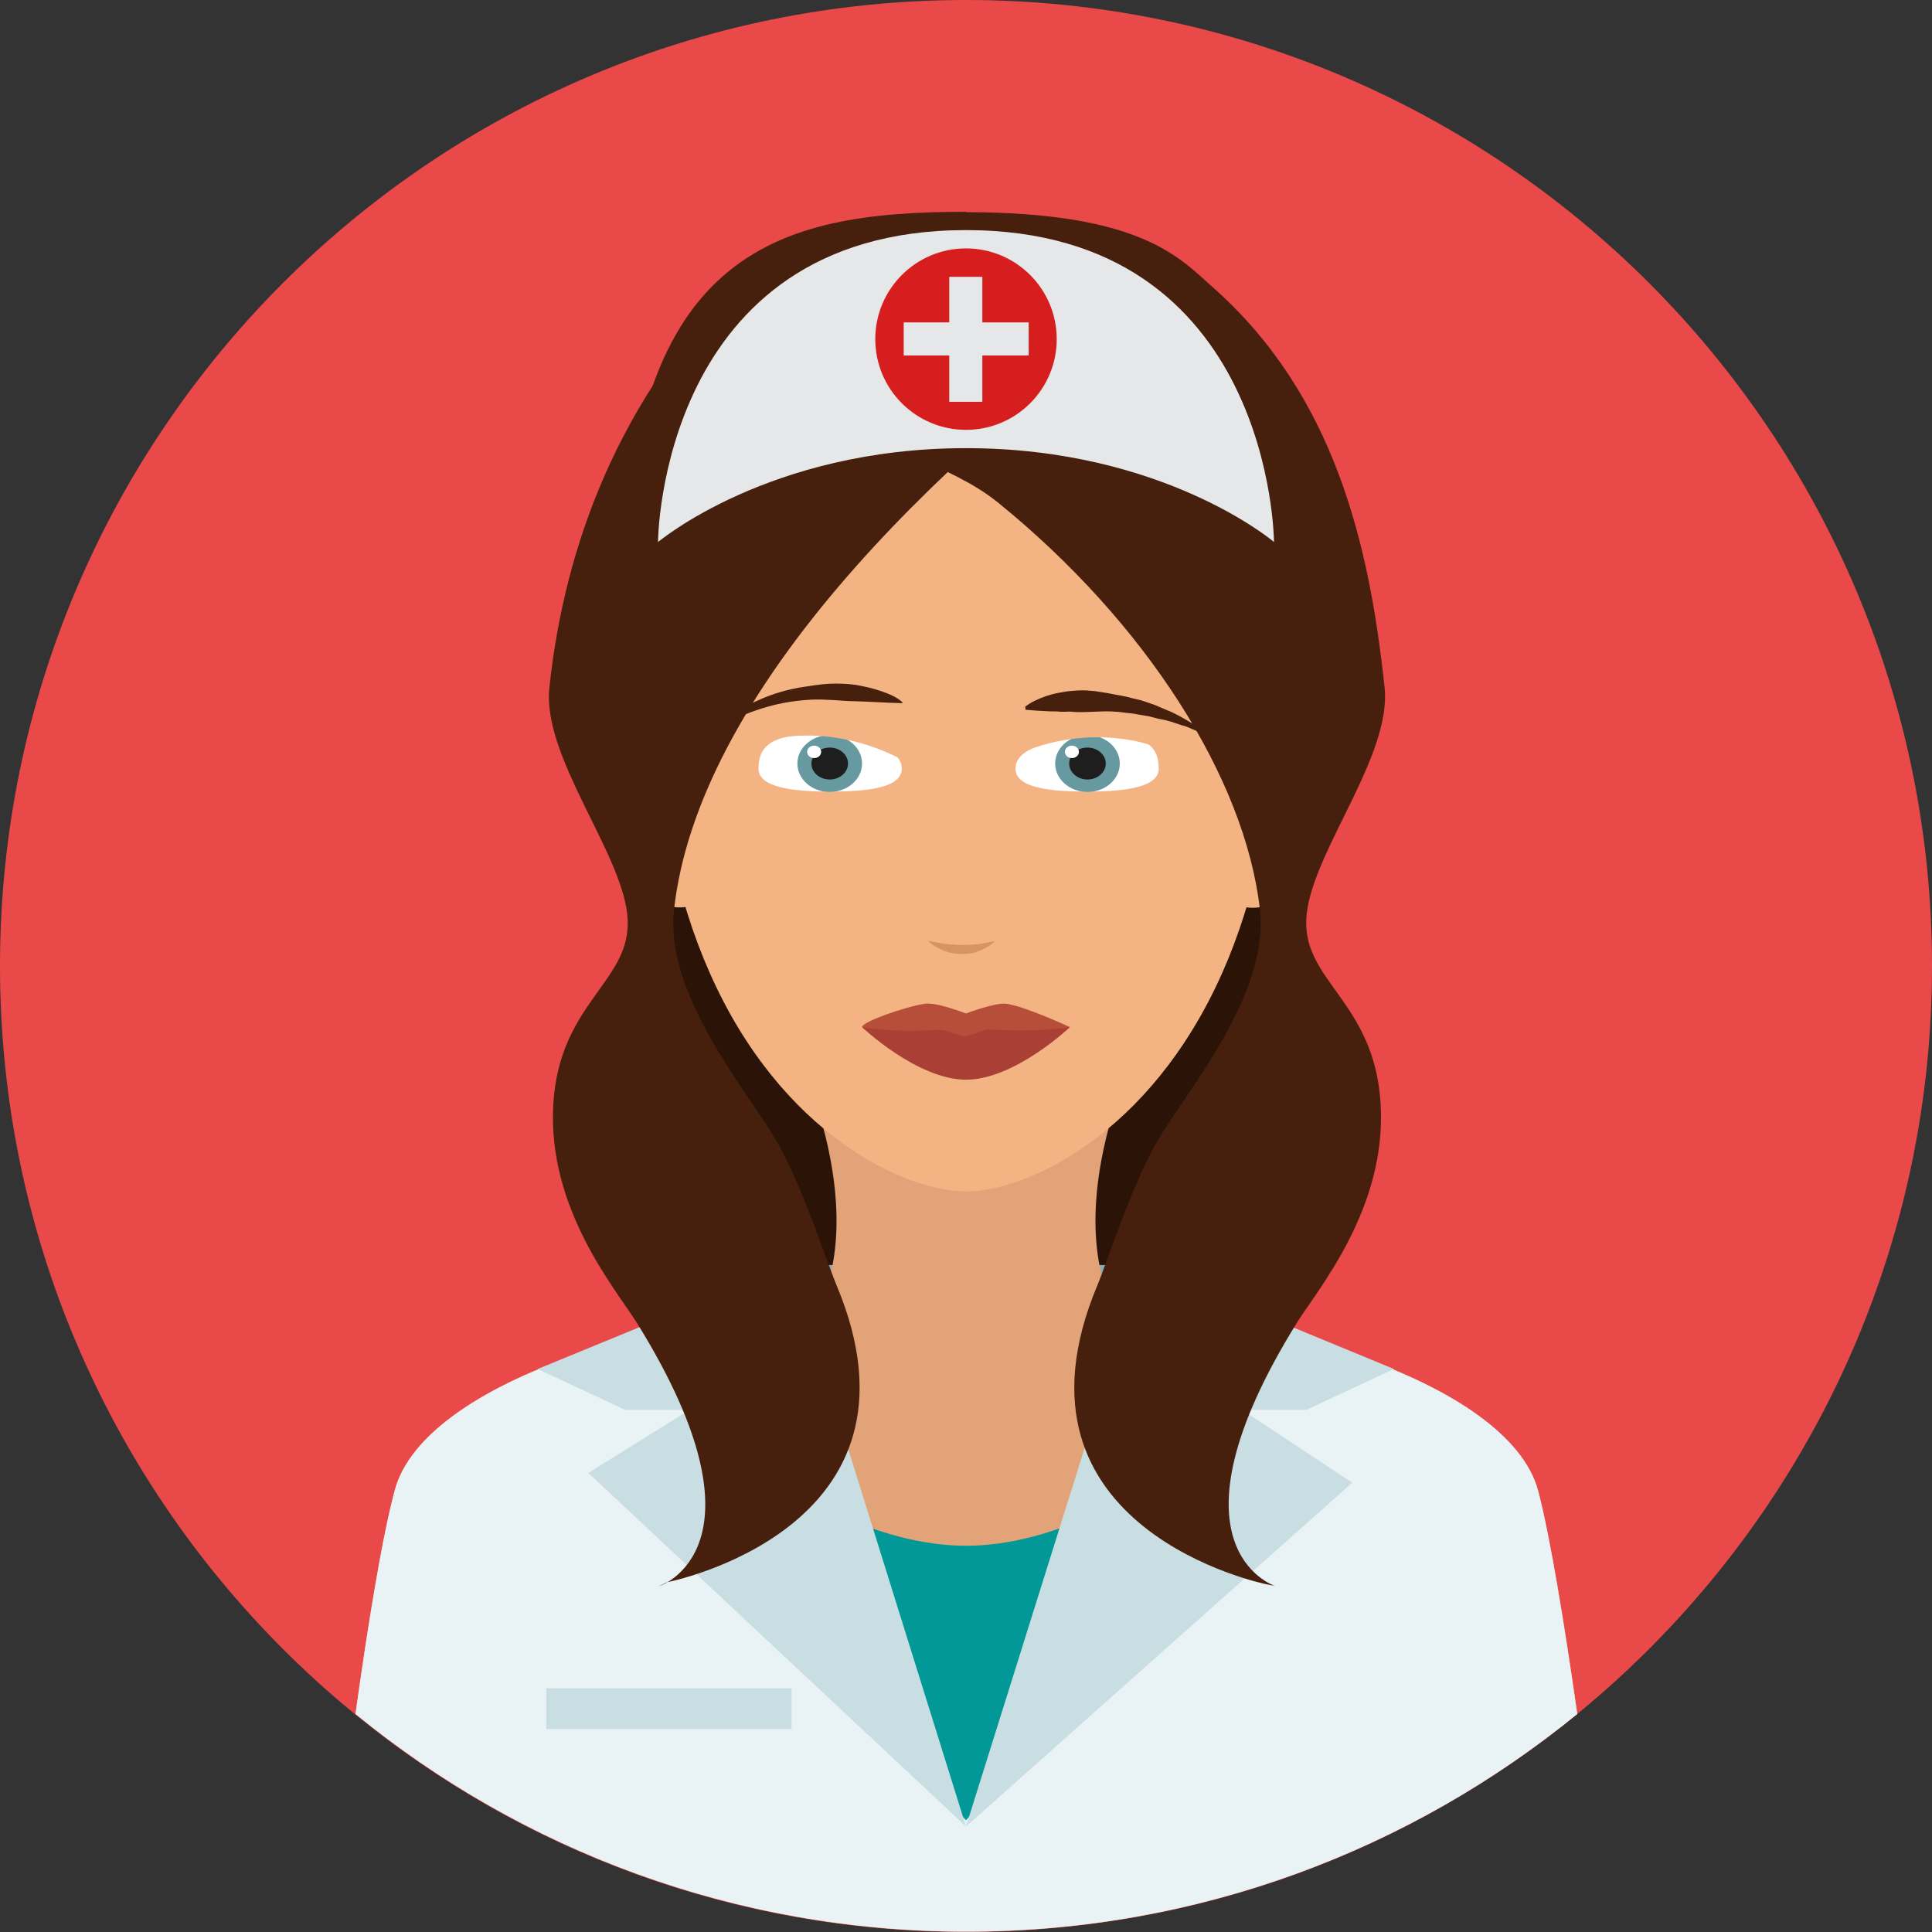 <?xml version="1.0" encoding="utf-8"?>
<!-- Generator: Adobe Illustrator 25.2.1, SVG Export Plug-In . SVG Version: 6.00 Build 0)  -->
<svg version="1.1" id="Layer_1" xmlns="http://www.w3.org/2000/svg" xmlns:xlink="http://www.w3.org/1999/xlink" x="0px" y="0px"
	 viewBox="0 0 496.2 496.2" style="enable-background:new 0 0 496.2 496.2;" xml:space="preserve">
<rect x="0" y="0" width="496.2" height="496.2" fill="#333333" stroke="none"/>
<style type="text/css">
	.st0{fill:#EA4949;}
	.st1{fill:#E2A379;}
	.st2{fill:#2B1407;}
	.st3{fill:#8BACAF;}
	.st4{fill:#E9F2F4;}
	.st5{fill:#019897;}
	.st6{fill:#C9DEE2;}
	.st7{fill:#F4B382;}
	.st8{fill:#47200D;}
	.st9{fill:#E6E7E8;}
	.st10{fill:#D61E1E;}
	.st11{fill:#B74E39;}
	.st12{fill:#AA4035;}
	.st13{fill:#FFFFFF;}
	.st14{fill:#6799A0;}
	.st15{fill:#1E1E1E;}
	.st16{fill:#D89364;}
</style>
<path class="st0" d="M496.2,248.1C496.2,111.1,385.1,0,248.1,0S0,111.1,0,248.1s111.1,248.1,248.1,248.1S496.2,385.1,496.2,248.1z"
	/>
<g>
	<path class="st1" d="M287,282.1h-77.8c12.1,36.6,1,53.3,1,53.3l26.9,6.1h22l26.9-6.1C286,335.4,274.9,318.7,287,282.1z"/>
	<path class="st1" d="M248.2,390.1c44.9,0,37.8-54.7,37.8-54.7s-8.9,17.3-38.1,17.3s-37.5-17.3-37.5-17.3S203.3,390.1,248.2,390.1z"
		/>
	<path class="st1" d="M247.8,333.4c-77.2,0-139.1,22.1-146.4,49.3c-3.3,12.2-7,35.2-10.1,57.5c42.7,34.9,97.4,55.9,156.9,55.9
		s114.1-21,156.9-55.9c-3.2-22.3-6.9-45.4-10.1-57.5C387.5,355.5,324.9,333.4,247.8,333.4z"/>
</g>
<rect x="168.3" y="134.7" class="st2" width="160.5" height="255"/>
<rect x="203.1" y="324.9" class="st3" width="90.2" height="20.7"/>
<path class="st4" d="M247.8,333.4c-77.2,0-139.1,22.1-146.4,49.3c-3.3,12.2-7,35.2-10.1,57.5c42.7,34.9,97.4,55.9,156.9,55.9
	s114.1-21,156.9-55.9c-3.2-22.3-6.9-45.4-10.1-57.5C387.5,355.5,324.9,333.4,247.8,333.4z"/>
<path class="st5" d="M247.8,350.4c-15.8,0-31,0.9-45.2,2.6c-55.1,6.6,45.5,114.5,45.5,114.5s100-108,44.5-114.6
	C278.5,351.3,263.4,350.4,247.8,350.4z"/>
<path class="st1" d="M247.8,333.4c-15.8,0-31,0.9-45.2,2.6c-55.1,6.6,0.2,61,45.5,61s100-54.5,44.5-61.1
	C278.5,334.3,263.4,333.4,247.8,333.4z"/>
<rect x="140.3" y="433.6" class="st6" width="63" height="10.5"/>
<path class="st1" d="M287,282.1h-77.8c12.1,36.6,1,53.3,1,53.3H286C286,335.4,274.9,318.7,287,282.1z"/>
<g>
	<polygon class="st6" points="358,351.6 293.3,324.9 248.1,469.1 347.3,380.8 319,362.1 335.5,362.1 	"/>
	<polygon class="st6" points="138.1,351.6 203.1,324.9 248.1,469.1 151.1,378.3 177.1,362.1 160.6,362.1 	"/>
</g>
<g>
	<path class="st7" d="M327.9,175.2c0-92.4-35.7-113.6-79.8-113.6c-44,0-79.8,21.2-79.8,113.6c0,31.3,5.6,55.8,14,74.7
		c18.4,41.6,50.3,56.1,65.8,56.1s47.3-14.5,65.8-56.1C322.3,231,327.9,206.5,327.9,175.2z"/>
	<path class="st7" d="M160.7,207.7c4.3,25.2,9.6,26.3,17.3,25l-8.1-54.8C162.2,179.3,156.4,182.6,160.7,207.7z"/>
	<path class="st7" d="M326.5,178l-8.1,54.8c7.6,1.3,13,0.1,17.3-25C339.9,182.6,334.1,179.3,326.5,178z"/>
</g>
<g>
	<path class="st8" d="M297.9,76.3c-59.7,43.4-118.7,102.3-124.8,157.4c-2.4,21.8,18.8,46.5,26,58.8c6.7,11.2,13.2,31.5,15.8,37.7
		c26.2,62.7-43.7,76.2-43.7,76.2l-1.9,1c0,0,30.1-9.9-5.7-67.6c-5.6-8.9-23-29.4-21.5-56c1.5-27,20.9-31.8,19-49
		c-1.8-16.4-21.9-40.7-20-58.2c3.9-36.6,17.8-74.1,49.3-105.8L297.9,76.3z"/>
	<path class="st8" d="M248.1,54.4L248.1,54.4L248.1,54.4L248.1,54.4L248.1,54.4c-48.7,0-88.3,9.9-88.3,102.3
		c0,0,88.2-22.6,88.2-56.2C248,99.7,248.1,54.4,248.1,54.4z"/>
	<path class="st8" d="M222.1,102.7c4.3,15.3,20.7,15.3,34.5,26.6c37.6,30.6,63.2,70.5,67,104.4c2.4,21.8-18.8,46.5-26,58.8
		c-6.7,11.2-13.2,31.5-15.8,37.7c-26.2,62.7,43.5,76.7,43.5,76.7l2.1,0.4c0,0-30.1-9.9,5.7-67.6c5.6-8.9,23-29.4,21.5-56
		c-1.5-27-20.9-31.8-19-49c1.8-16.4,21.9-40.7,20-58.2c-3.9-36.6-12.8-75.1-44.2-102.8c-8.2-7.2-18-19.2-63.3-19.2
		C248.1,54.4,215,77.5,222.1,102.7z"/>
</g>
<path class="st9" d="M248.1,59.1c-78.7,0-79.1,80.1-79.1,80l-0.1,0.1c0,0,0.1-0.1,0.1,0s28.3-24.1,79.1-24.1s79.1,24.1,79.1,24.1
	h0.1l-0.1-0.1C327.2,139.2,326.8,59.1,248.1,59.1z"/>
<circle class="st10" cx="248.1" cy="87.1" r="23.3"/>
<g>
	<rect x="232.1" y="82.8" class="st9" width="32.1" height="8.5"/>
	<rect x="243.8" y="71.1" class="st9" width="8.5" height="32.1"/>
</g>
<path class="st11" d="M274.8,263.8c0,0-14.2,9.6-26.7,9.6s-26.7-9.6-26.7-9.6c0-1.4,11.3-5.3,16.1-6c3-0.5,10.6,2.5,10.6,2.5
	s7.5-2.9,10.4-2.5C263.4,258.5,274.8,263.8,274.8,263.8z"/>
<path class="st12" d="M274.8,263.8c0,0-14.2,13.5-26.7,13.5s-26.7-13.5-26.7-13.5s6.5,1.5,19.6,0.7c2.2-0.1,5.1,1.6,7,1.6
	c1.7,0,4.2-1.8,6.1-1.7C267.9,265.2,274.8,263.8,274.8,263.8z"/>
<path class="st13" d="M213.2,189c10.6,1,18.4,3.6,18.4,8.4s-8.2,5.9-18.4,5.9c-10.2,0-18.4-1.2-18.4-5.9S196.8,187.5,213.2,189z"/>
<ellipse class="st14" cx="213.1" cy="196.1" rx="8.3" ry="7.3"/>
<ellipse class="st15" cx="213.1" cy="196.1" rx="4.7" ry="4.1"/>
<ellipse class="st13" cx="209.1" cy="193.1" rx="1.8" ry="1.6"/>
<path class="st13" d="M297.6,197.4c0,4.7-8.2,5.9-18.4,5.9c-10.2,0-18.4-1.1-18.4-5.9s7.8-7.4,18.4-8.4
	C295.6,187.5,297.6,192.7,297.6,197.4z"/>
<ellipse class="st14" cx="279.3" cy="196.1" rx="8.3" ry="7.3"/>
<ellipse class="st15" cx="279.3" cy="196.1" rx="4.7" ry="4.1"/>
<ellipse class="st13" cx="275.3" cy="193.1" rx="1.8" ry="1.6"/>
<path class="st7" d="M192.3,192.8c0.1-2.3,17.8-8.2,37.8,1.5c17.9,8.7-25.8-16.4-25.8-16.4L192.3,192.8z"/>
<path class="st7" d="M301.3,194.7c0-2.3-18.8-10-39.2-1.3c-12.1,5.1-9.1-0.6,3-7c6.3-3.3,30.2-7.3,30.2-7.3L301.3,194.7z"/>
<g>
	<path class="st8" d="M263.3,181.5c1.5-1.2,3.4-2,5.3-2.7c1-0.3,1.9-0.6,3-0.8s2-0.4,3.1-0.5s2.1-0.2,3.2-0.2s2.2,0.1,3.3,0.2
		l3.2,0.5c1.1,0.2,2.1,0.4,3.2,0.6c1.1,0.2,2.1,0.4,3.1,0.7s2.1,0.4,3.1,0.8l2.9,1c1,0.4,1.8,0.8,2.8,1.2c1.9,0.7,3.6,1.7,5.2,2.6
		c1.6,0.9,3.2,2.1,4.7,3.1l-0.4,0.4l-2.7-1.1c-0.9-0.4-1.7-0.8-2.7-1c-1.9-0.6-3.6-1.3-5.6-1.6c-1-0.2-1.9-0.5-2.8-0.7l-2.9-0.5
		c-0.9-0.2-1.9-0.3-2.9-0.4c-1-0.1-1.9-0.3-2.9-0.3c-1-0.1-1.9-0.1-2.8-0.1l-2.8,0.1c-0.9,0-1.9,0.1-2.8,0.1s-1.9,0-2.8-0.1
		c-0.5,0-0.9-0.1-1.4,0c-0.5,0-0.9,0-1.4,0c-1-0.1-1.9-0.1-2.9-0.1c-2-0.1-4-0.2-6.2-0.4L263.3,181.5z"/>
</g>
<g>
	<path class="st8" d="M231.8,180.6c-4.4-0.1-8.4-0.4-12.2-0.5c-1.9,0-3.7-0.2-5.6-0.3c-1.9-0.1-3.8-0.2-5.7-0.1
		c-1.8,0.1-3.8,0.3-5.7,0.6c-1.8,0.3-3.7,0.7-5.4,1.2c-3.6,1-6.8,2.3-9.9,3.8l-0.6-0.3c2.3-2,5-3.9,8.4-5.3
		c3.3-1.5,7.3-2.7,11.4-3.3c2.1-0.3,4.4-0.7,6.6-0.8s4.6,0,6.7,0.3c2.3,0.4,4.4,0.9,6.5,1.6c2,0.7,4,1.5,5.4,2.8L231.8,180.6z"/>
</g>
<g>
	<path class="st16" d="M238.3,241.6c1.4,0.3,2.9,0.6,4.3,0.8c1.4,0.1,2.9,0.3,4.3,0.3c1.4,0,2.9-0.1,4.3-0.2
		c1.4-0.2,2.9-0.5,4.3-0.8c-1.3,1.4-2.8,2-4.2,2.6s-2.9,0.7-4.4,0.7s-2.9-0.2-4.4-0.8C241.1,243.6,239.6,242.9,238.3,241.6z"/>
</g>
</svg>
